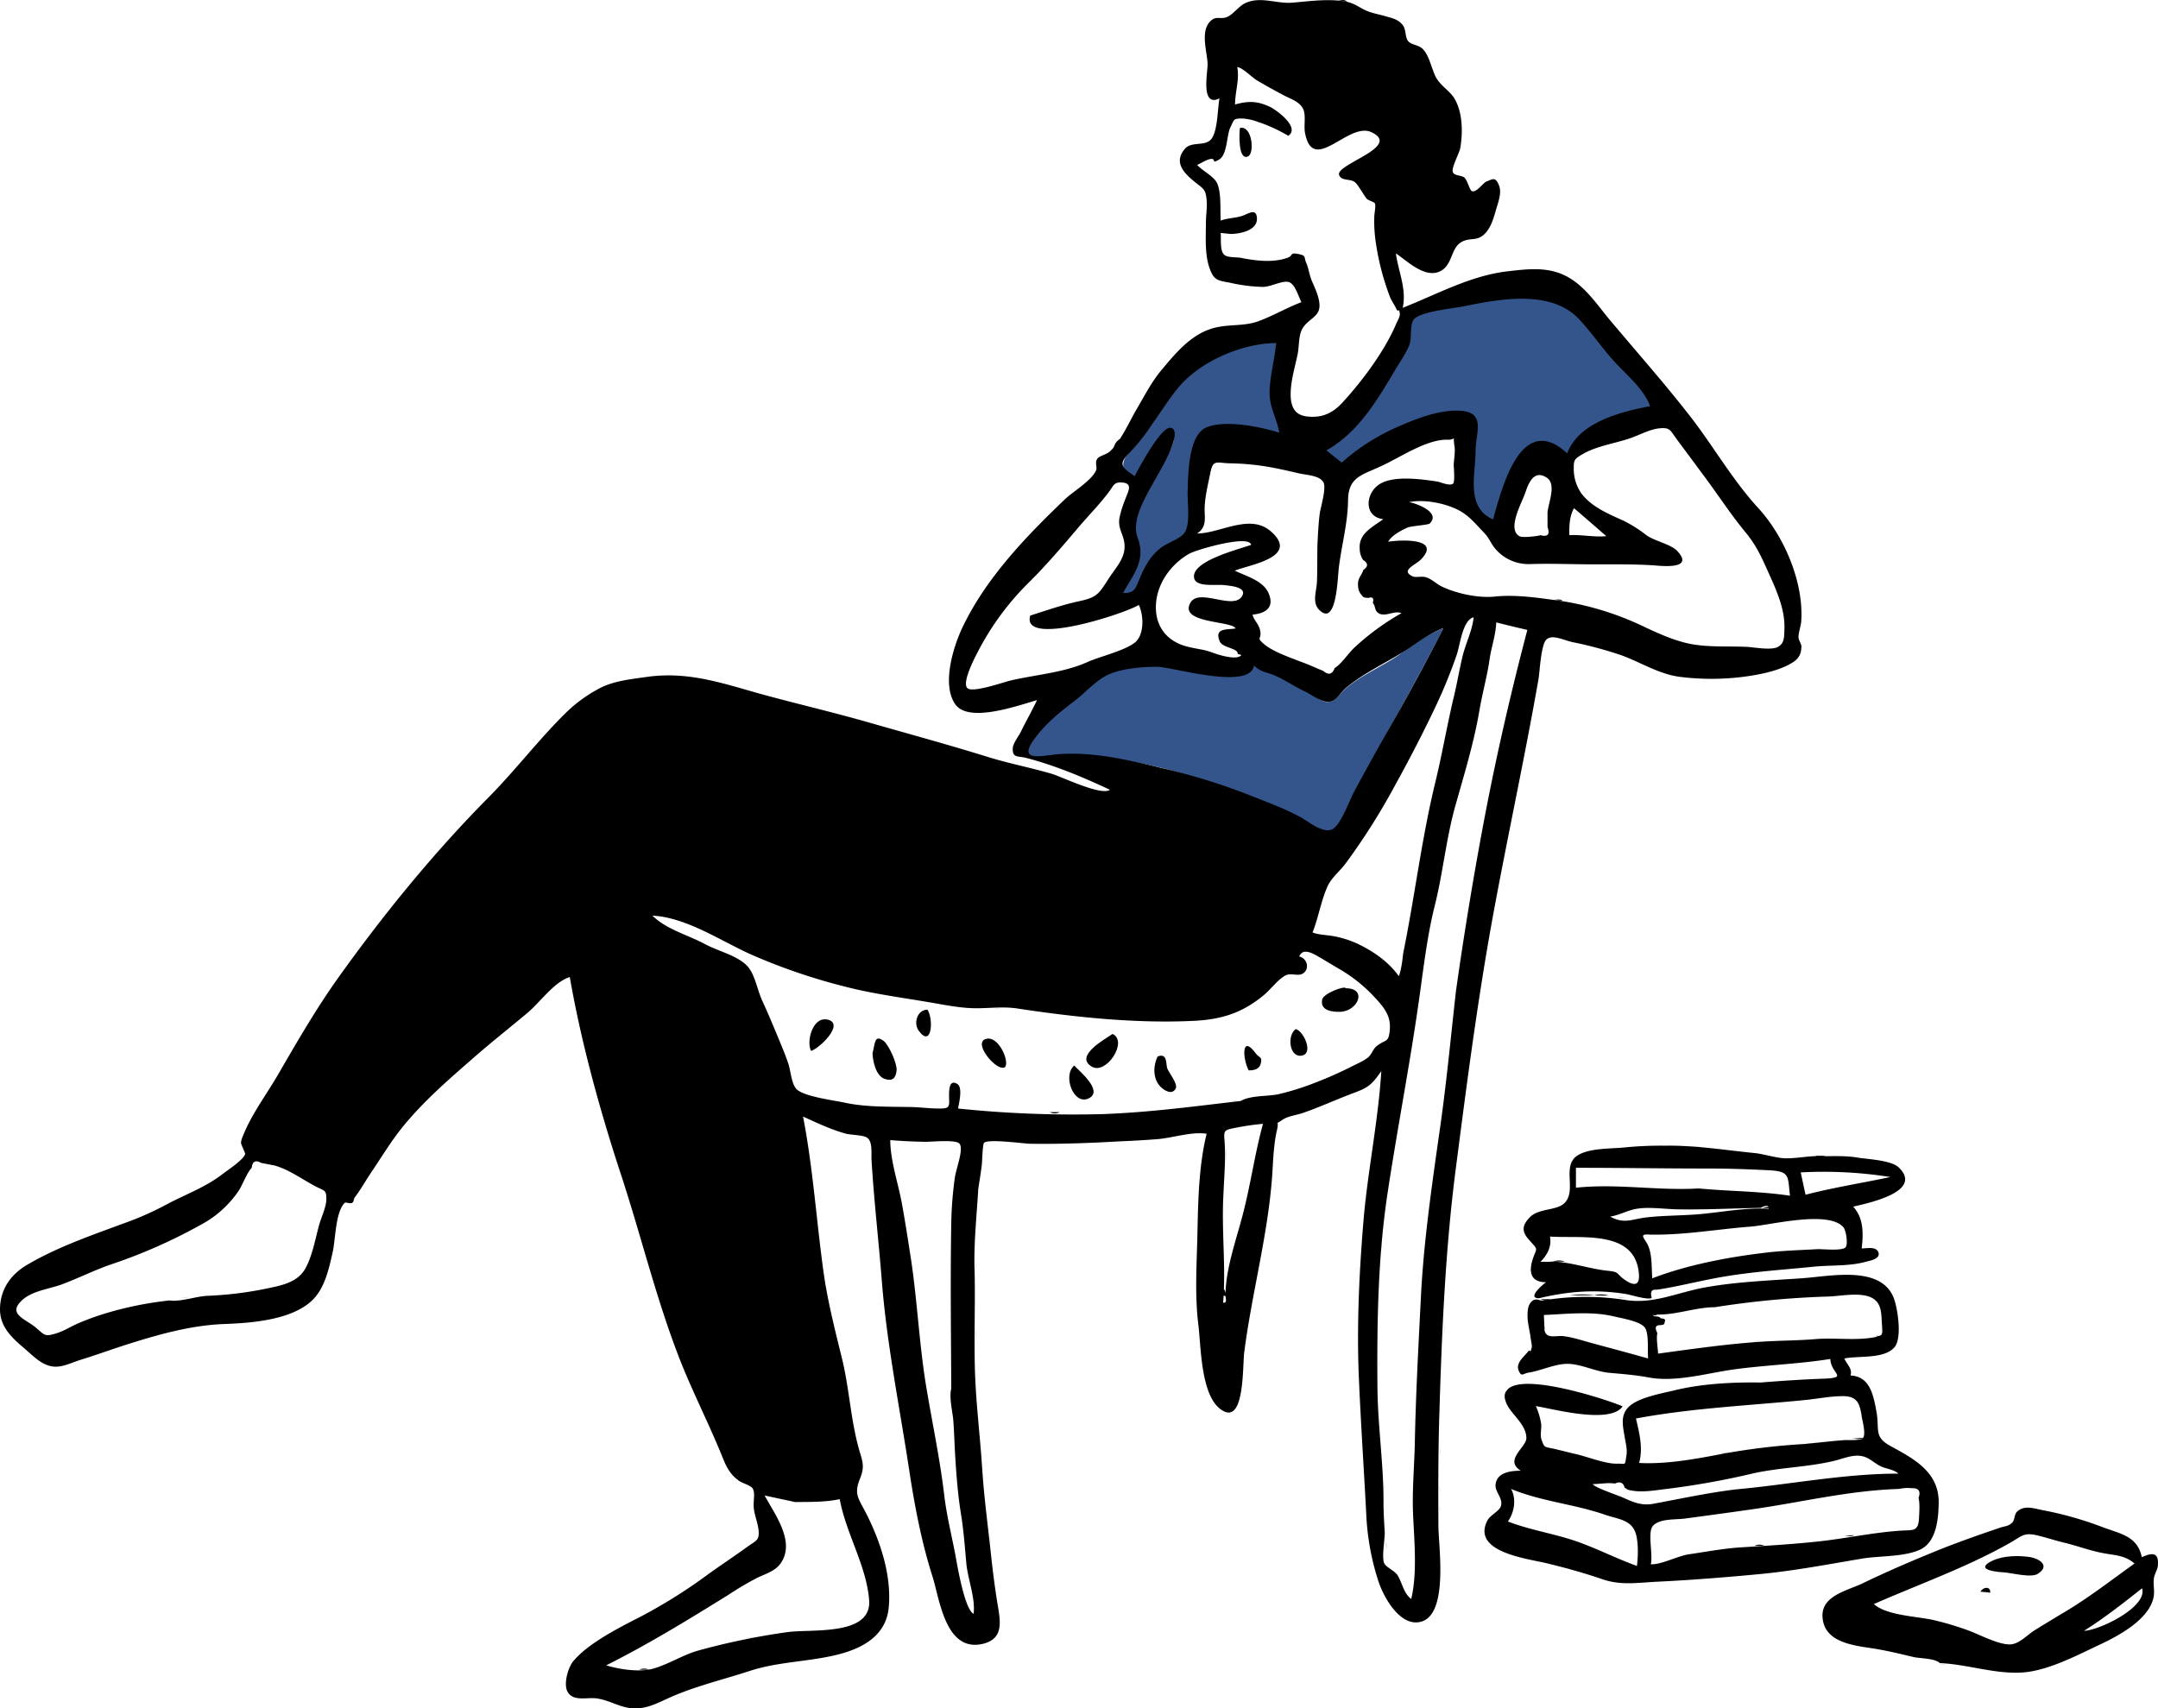 <svg id="Layer_1" data-name="Layer 1" xmlns="http://www.w3.org/2000/svg" viewBox="0 0 888.16 703.24"><title>1</title><g id="Illustrations_sitting-reading" data-name="Illustrations/sitting-reading"><path id="Accent" d="M594.11,258.552c-7.6,14.9-15.7,29.5-23.8,44.1-4.3,7.8-18.2,39.8-21.8,41.1-3.9,1.3-27.6-12.6-34.4-15.3-12.1-4.9-23.6-9.4-36.2-12.4-14.1-3.3-28.4-5.8-43-4.6-6.4.5-17,2.1-10.7-6.9,4.7-6.6,9.2-12.6,15.5-17.4,4.6-3.5,11.3-9.8,16.7-12.1,5.6-2.4,14-1.9,20.1-1.7,6.6.2,37.8,9.9,39.6-.3,3.2,2.9,5,1.8,8.7,3.2,4.1,1.6,6.7,4.7,10.8,6.6,2.7,1.2,7.5,6,10.5,6.1,3.9,0,5-3.2,7.8-5.6,6.3-5.4,14.7-8.9,21.6-13.6C581.41,265.552,587.11,261.252,594.11,258.552Zm-68.7-118c-.5,6.8,1.3,13.1,1.3,20.2,0,3.1-.2,6.1.8,9.1.8,2.6.3,7.4.7,10.2-7.8-2.4-22.3-5.9-30.3-2.7-7.6,3.1-8.6,17.2-8.8,24.1-.2,4.7,1.9,11.9.3,16.4a9.7,9.7,0,0,0-.7,3h0c-.2-.1-.8-.1-2.9,1.5-2.1,1.5-4.7,2.4-6.8,4.1-3.8,3.1-4.5,6.6-6.4,11.1a13.522,13.522,0,0,1-12.2,8.1c4.4-8,10.5-15.4,7-24.8-2.6-7.1,2-15.4,5.6-22.1,1.2-2.2,14.6-19.3,8.7-20.5-3.9-.8-12.7,17.3-14.4,20.5-4.7-3.2-6.8-7.1-3.2-11.9,2.8-3.7,6.2-6.9,8.9-10.7,4.4-6.2,8.7-13.6,14-19.1C496.01,147.252,512.11,140.652,525.41,140.552Zm-36.8,80.2Zm160.4-90.8c5.9,5.6,13.3,10.3,19,16.2,5,5.2,11.7,13.9,14,20.8-12.1,2.3-32.3,9.5-37.1,22.2-18.9-17.3-26.2,14.3-29.9,27.6-11-4.8-8.8-20.7-8.7-30,.1-7.4,4.6-16.1-6.1-16.7-8-.4-15.8,2.8-23,5.9a96.348,96.348,0,0,0-25.7,16l-7.6-5.9c12.4-7,18.9-20.3,26.2-32.5,2.3-3.9,5.4-8.2,7.1-12.4,1.2-2.9,2-8.8,3.3-11.4,2-4.1,21.7-5.2,26.9-6.2C621.31,120.852,637.81,119.252,649.01,129.952Z" fill="#34558b" fill-rule="evenodd"/><g id="Ink"><path id="ink-layer" d="M645.905,220.3c5.1-.3,10.2.9,15.2.4-4.4-3.8-8.8-7.7-13.3-11.5-1.9,3.4-2,7.3-1.9,11.1Zm-120.7-79.1c-13.2.1-29.2,6.7-38.4,16.3-4.8,5.1-8.9,12-13,17.7a77.169,77.169,0,0,1-8.8,11c-4.9,4.9-3.5,6.1,2,9.8,1.7-3.3,10.9-20.6,14.8-19.9,5.9,1.2-5.5,19.6-6.7,21.8-3.7,6.8-9.6,16.2-6.9,23.4,3.5,9.4-1.6,14.8-6,22.8,4.6.1,5.1-1.7,6.7-5.6,2.1-5.1,4.3-9.3,8.6-12.8,3.4-2.7,8.9-3.9,10.4-7.1,2-4.1.7-12.1.9-16.6.2-6.9.3-23.1,7.8-26.1,7.9-3.2,22.2-.2,29.9,2.2-1-6-4-10-4-16.7.2-7,2.1-13.3,2.7-20.2Zm-101.2,112.2c6.9-2.2,13.4-4.5,20.5-6,7.4-1.6,7.9-3.3,12.1-9.7,3.2-4.8,7-8.6,6.1-14.5-.6-3.8-2.6-5.6-2-9.9a46.275,46.275,0,0,1,2.5-8c1.1-3.1,3.4-6.6-1.9-6.7-2.9-.1-3,1.4-5,4-3.6,4.8-7.8,9.1-11.7,13.6-6.7,7.9-13.8,16.3-21.3,23.7a112.239,112.239,0,0,0-20.7,28.1c-1,1.9-7,13.1-4.4,15.3,2.3,2,15.4-2.7,17.8-3.2,10.3-2.4,21.9-3.2,31.6-7.6,4.9-2.2,15.8-4.8,19.7-8.2,3.6-3.2,3.5-10.8,1.4-15.3-5.9,3.7-48.5,17.5-44.7,4.4Zm128.2-63a87.509,87.509,0,0,1,23.5-14.9c7.6-3.3,17-7,25.5-6.4,10.5.7,6.1,9.2,6.1,16.4,0,9.6-4.2,23.4,7.2,28.3,3.7-13.3,11.6-44.6,30.5-27.2,4.8-12.8,22-17.1,34.1-19.4-2.2-6.4-8.9-12.3-13.5-17.1-5.8-6-10.3-13.1-16.1-19.1-11.4-11.7-32.1-8-46.6-5-4.8,1-18.8,2.2-21.2,5.7-1.5,2.2-.6,7.7-1.7,10.4-1.5,3.7-4.1,7.2-6.1,10.7-7.5,12.6-15.1,25.3-28,32.6Zm41.9,68.1c-6.8,2.6-11.8,7-17.8,10.6-7.3,4.4-15.9,8.6-22.4,14.1-2.4,2-3.7,5.5-7.1,5.7-2.9.2-7.3-3.1-9.8-4.3-4.3-2-8.4-4.9-12.7-6.7-3.5-1.4-5.1-1.1-8.2-3.9-1.7,10.2-32.9.7-39.5.5-6.1-.1-14.4.6-20,3-5.4,2.3-9.6,7.4-14.2,10.9-6.3,4.8-12.3,9.6-17,16.2-6.4,9.1,3.2,6.5,9.6,5.9,14.6-1.2,28.8,2.2,42.9,5.6a256.57,256.57,0,0,1,37.1,11.5c6.8,2.7,13.9,5.3,20.3,8.8,3.4,1.9,8.8,6.5,12.7,5.1,3.5-1.2,7.1-11.4,9.2-15.4,4.2-7.9,8.5-15.6,12.9-23.4,8.4-14.6,16.4-29.2,24-44.2Zm-83.5,194.7c4.2-2.4,11-1.8,15.6-2.8a107.175,107.175,0,0,0,15.5-4.9,156.858,156.858,0,0,0,14.4-6.4c2.1-1.1,4.9-2.2,6.9-3.8,1.6-1.3,2.1-3.6,3.6-4.7,3.8-3,4.9-1.1,5.4-6.8.5-6.2-2.9-9.7-7.3-14.4a62.281,62.281,0,0,0-13.8-10.7c-2.2-1.3-4.5-2.7-6.7-4-3.3-1.9-7.8-5-9.5-1,3.6.9,4.4,5.6,1.2,7.2-1.8.9-4.5-.4-6.6.5-3.1,1.5-6.2,5.7-8.9,8-8.8,7.4-17.3,10.2-28.8,10.8-24.1,1.2-49.4-1.5-73.1-5.1-6.1-.9-12.2.1-18.3-.1-6-.2-12.2-1.5-18.1-2.5-11.3-1.9-23.3-3.5-34.4-6.4a241.89,241.89,0,0,1-39.7-13.7c-12.1-5.6-25.9-14.8-39.5-15.5,5.8,5.7,14.5,7.9,21.6,11.7,5.7,3.1,14.7,5,18.3,10.1,2.4,3.3,3.5,9.3,5.3,13.2,2,4.3,3.8,8.6,5.6,12.9,1.8,4.4,3.7,8.7,5.2,13.2.9,2.8,1.3,8.6,3.5,10.5,3.5,3,15.1,4.4,19.7,5.4,8.7,1.9,18.7,1.6,27.6,1.8,3.7.1,7.4.6,10.9.6,4.9.1,4.5-.8,4.4-5,0-2.6,0-7.2,3.4-5.1,2.3,1.4.7,7.8.3,10.1a457.585,457.585,0,0,0,59.6,2.3c19.2-.7,37.7-3.2,56.7-5.4Zm88.6-45.1c3.5-24.9,7.7-50.2,12.4-74.7,4.8-24.8,10.5-49.4,17-74.1-4.3-1-8.5-2-12.8-3.1-.2,5.2-1.9,9.7-2.7,14.9-1,7.2-3,14.1-4.2,21.2-2.3,13.6-6.4,26.8-10.1,40-3.7,13.5-5,27.4-8.4,40.9-2.8,11.2-4.3,23.4-5.9,34.9-3.8,27.8-9.3,55.7-13.5,83.5-3.9,26.1-4.3,52.7-4.1,79.1.1,16.1,2.6,32.1,2.5,48.2,0,4,.3,8,.5,11.9.1,2.8-1.4,10.6-.1,12.9.8,1.5,4.3,2.9,5.5,4.9,1.9,3.3,2.4,7.2,5.5,9.6,2.5-10.2,1.3-23.7.8-34.1-.5-10,.5-20.4.7-30.6.4-20,1.5-39.7,2.5-59.7,1.1-22,4.3-44.4,7.4-66.2,2.9-19.6,4.8-39.7,7-59.5Zm-92.7-311.8c-1.4-.1-2.7-.3-4.1-.4.2,2.9-.4,7.6,1.6,9.1,1.5,1.1,4.7.8,6.5,1.1,6.1,1.2,13.3,2.2,19.4,0,2.4-.8.8-2.2,4.1-1.6,3.9.7,2.5,1.3,3.6,3.7.9,1.9,1.3,5.1,2.3,7.4,1.3,3,4,8.5,2.9,12-1.1,3.4-5.3,4.4-7.1,8.3-1.3,2.9-1,7-1.7,10.2-.9,4.2-2.1,8.4-2.6,12.7-.6,5.4-.4,11.8,6.3,12.6,6.2.8,10.7-1.2,14.9-5.8,8-8.7,17.1-20.9,21.8-31.8.5-1.3,1.9-3.4,1.7-4.8-.4-2.7-.5,0-1.4-1.8-.8-1.8-2.1-3.4-2.8-5.4a104.914,104.914,0,0,1-5.7-22.2,58.782,58.782,0,0,1-.6-10.3c0-1.2.7-4.7.3-5.5s-2.7-1.2-3.4-2c-1.3-1.5-3.5-5.8-5-6.9-1.8-1.4-5.7-.3-6.4-3-1.1-4.4,26-11.6,13.3-17.5-9.5-4.4-24,17.8-27.3.3-.6-3,.5-7.1-.8-9.9-1.5-3.1-5.5-4.2-8.2-5.7-3.6-1.9-7.2-3.9-10.6-5.9-2.4-1.4-5.8-5.2-8.3-5.6,1,5.1-.9,10.2-.9,15.4,5.5-1.5,9.2-1.5,14.6,1.1,2.6,1.3,12.3,8.4,7.3,11.8a63.5,63.5,0,0,0-12.7-5.8,22.249,22.249,0,0,0-5.8-1.3c-4.3-.1-3.7.4-5.3,3.6-1.6,3.1-1.2,11.3-4.7,13.3-3.5,2.1-.8-.8-3.8-.2-1.7.4-3.6,1.7-5.2,2.4,2.2,2.4,6.5,4.5,8,7.1,2.1,3.8,1.4,11.7,1.7,15.8,2.7-1,5.6-1,8.4-1.8,2.6-.7,6.2-3.7,6.5.7.4,5.3-7.3,6.6-10.8,6.6Zm35.7,128.1c.2-4.2.4-8.4.9-12.6.3-2.8,3-11,1.5-13.4-1.6-2.7-7.1-2.9-9.8-3.5-5.1-1.2-9.9-2.3-15.1-3.1a108.591,108.591,0,0,0-14-1.1c-5.2-.2-6.5-1.6-7.6,4.1-.9,4.5-2.1,9.2-2.3,13.8-.2,4.3,1.2,8.1-3.1,11,9.4,0,21.7-8.4,30.3-.9,12.3,10.7-9.1,13.8-14.8,16.2,4.7,2.3,11.7,4.1,13.9,9.3,2.5,5.8-1.1,8.3-6.6,8.8.5,2.3,2.5,3.7,3.1,6.4.9,4-1.9,2.7,1.6,5.7,4.7,4,14.4,6.7,20.2,9.3,1.4.6,2.7,1.2,4.1,1.7,2.2,1.9,3.8,1.6,4.8-1.1,3-1.9,5.6-6.1,8.2-8.5a102.694,102.694,0,0,1,19.3-14.1c-2.9-1.2-6.3,1.5-9.1.2-2.2-1.1-1.4-3-2.7-4.4.5-1.9,0-2.6-1.7-2.1a4.494,4.494,0,0,1-2.3-.4c-1.4-1.7-2-2.3-2.1-5-.1-2.8,1.5-3.8,2.2-6.1,2.1-1.4,2-2.8-.1-4.1a8.632,8.632,0,0,1-1.4-4.7c-.4-6.3,5.3-8.8,9.7-12.1-7.8-.9-7.5-10-2.1-14,5.6-4.2,17.5-2.5,24.2-1.5,1.4.2,5.2,2,6.6.9.9-.7.3-6.7.3-7.8.1-2.4.7-5.3.3-7.7-.8-5,.9-2.5-2.7-2.6-8.6-.3-19.5,7.2-27.1,10.7-8.5,4-13.9,4.6-14,14.4-.1,9.3-2.7,18.5-3.8,27.7-.5,4-.9,24.7-8.2,17.1-2.8-3-1-7.5-.8-11.2.2-5.1.1-10.3.2-15.3Zm-472.4,310.9c4.2.7,11-1.7,15.5-1.9a148.43,148.43,0,0,0,24-2.9c6.1-1.3,13.1-2.4,16.4-8.4,2.9-5.3,4-11.9,5.6-17.7.8-3.1,3-7.5,3-10.7,0-4.1-.6-3.3-4.9-5.6-5.4-2.9-10.7-6.8-16.6-8.4-1.8-.3-3.6-.7-5.3-1-2.3-1.3-3.6-.7-3.9,2-2.2,2.4-3.6,6.7-5.4,9.5a43.683,43.683,0,0,1-16,14.2,217.724,217.724,0,0,1-36,15.9c-7.1,2.4-13.6,5.7-20.5,8.3-5.5,2.1-13.2,2.7-17.4,7.4-4.8,5.2,2.6,7.1,6.7,10.7,3.4,2.9,3.4,3.6,8,2.2,3.4-1,6.5-3.1,9.7-4.4,11.3-4.8,24.9-7.9,37.1-9.2Zm257.5,83-12.6-2.7c4.1,7.7,12.8,19,6.6,27.9-2.3,3.3-6.2,4.3-9.7,6a130.476,130.476,0,0,0-12,7.1c-16.3,10.1-32.9,20.3-50.1,28.9,5.4,1.7,13.7,2.9,19.2,1.4,6.5-1.8,12.4-5.8,19.1-7.6a288.219,288.219,0,0,1,36.5-7.5c9.9-1.3,34.6,1.7,33.4-13.2-1.1-14.1-9.6-27.6-12.1-41.5-6.2,1.3-12,1.1-18.3,1.2Zm250.2-225.9c4.8-23.5,7.6-47.4,13.3-70.7,2.8-11.6,4.8-23.4,7.6-35.1,1.3-5.4,2.2-10.9,3.5-16.3,1.3-5.5,4-10.5,4.6-16.2-4.6,1.1-5.6,11.6-7,15.5a202.788,202.788,0,0,1-8.6,21.1c-5.2,11-10.7,21.6-16.6,32.3a270.272,270.272,0,0,1-20.4,32.3c-2.5,3.4-6,6-7.6,9.7-2.6,5.8-3.7,12.8-6.1,18.8,1.7.9,6.2,1.1,8.3,1.5a41.214,41.214,0,0,1,10.5,3.3c6.7,3.3,12.3,7.2,16.7,13.2,1.1-2.8,1.4-6.1,1.8-9.4Zm-186,179.2c-.1-22.6-.4-45.4,0-67.9a152.072,152.072,0,0,1,1.5-19.1c.6-3.9,3.9-12.2,1.7-14-1.9-1.6-11.8-.5-14.2-.6-4.7-.1-9.4-.3-14.1-.7,0,8.4,3.3,17.9,4.8,26.2,1.4,7.7,2.6,15.5,3.8,23.3,2.5,16.8,3.3,33.9,6,50.8,2.5,15.3,5.8,30.5,7.6,45.8,1,8.4,3,16.3,4.6,24.7.8,4.4,3.8,22.4,7.5,24.2.8-6.5-2.4-14.3-3-20.8-.6-6.7-1.1-13.5-2.2-20.3-1.3-8-1.9-16.1-2.4-24.2-.3-4.9-.4-9.9-.8-14.8-.4-3.6-1.7-9.1-.8-12.6Zm117.9-302.4c.2-2.5-6.2-2.4-7.4-5.2-2.4-5.7,3.1-4.7,6.5-5.3-1.2-3.2-23.7-2-18.5-10.7,3.6-6,17.5,3.2,21.1-2.5,2.4-3.7-4.2-4.3-6.8-4.6-3.9-.6-13.2,1.3-12.9-3.9.4-6.4,18.4-10.9,23.5-12.7-.6-4.4-22.3,1.9-25.4,3.6-7.1,4-12.6,11.3-13.6,19.3-1.2,9.4,3.5,16.7,12.9,19,3.9,1,6.8,1.1,10.4,2.5,2.4.9,10.1,3.3,11.7.9-.5-.1-1-.3-1.5-.4Zm127.5-58.3c.4-4,3.7-11.5-.2-14.2-5.4-3.7-7.7,2.4-8.9,6-1.5,4.4-7.8,15.3-2.3,18.1,1.3.6,7.4-.1,8.5-.5,3,.8,4-.3,2.9-3.4Zm-132.5,323c-.3-10.9,4.6-24.1,7.3-34.8,3.1-12.1,4.8-24.5,8.1-36.5a105.964,105.964,0,0,0-11.1,1.6c-5,1-5.1.9-4.7,5.8.5,7.4-.2,14.6-.5,21.9-.8,14.7,1.1,29.7-.1,44.3,1.1.2,1.4-.5,1-2.3Zm138.3-286.5a121.937,121.937,0,0,1,34.4,10.8c6,2.8,12.6,5.8,19.4,7,7.5,1.3,15.4.7,23,1.1,2.7.2,9.8,1.5,12.4-.1s2.4-4.2,2.5-7.4c.3-8.1-3.4-16.1-6.7-23.4-2.8-6.3-5-11.1-9.4-16.4-5.7-6.9-10.6-14.4-15.9-21.6-4-5.4-8-10.8-12.1-16.3-2.9-3.9-2.8-5.2-7.2-4.8-4.3.4-8.7,3-12.8,4.3-6.1,2-13.4,3.1-18.9,6.3-3.6,2.1-3.7,2.5-3.7,6.1a17.626,17.626,0,0,0,3.2,10.2c4.2,5.5,11.2,8.4,17.2,11.1a54.494,54.494,0,0,1,9.5,6c3.3,2.4,10,3.7,12.6,6.4,7.4,7.8-6.1,6.3-9.8,6-8.1-.5-16.2-.4-24.4-.4-8.9,0-17.8-.4-26.6-.1a17.936,17.936,0,0,1-14.4-6.8c-1.6-2.1-2.2-4.1-4.4-6.3-2.8-2.9-5.2-5.9-8.6-8.1-5.5-3.6-15.5-5.7-22.1-4.3,2.4.3,13.4,4.1,8.5,8.8-.6.6-7.7,1-9.2,1.7-2.8,1.3-6.3,3.1-7.9,5.8,4.8-.8,22.4-1.7,13.4,7.4-2.2,2.2-8.6,4.5-3.2,6.9,1.2.5,3.7-.2,5.3.3,2.4.7,4.3,2.7,6.5,3.8,6.3,3,15,4.8,21.6,4.2,9.3-1,18.8.6,27.8,1.8Zm-241.6,275.4c.3,13.1-.2,26.3.1,39.5.3,14.1,2.1,27.9,3,41.8.8,12.5,2.5,24.8,3.8,37.2.8,7.2,1.7,14,2.9,21.1,1.1,6.7,1.3,12.5-6.6,14.3-15.2,3.4-17.6-18.5-20.5-27.7-4.4-13.8-7.2-28.2-9.4-42.5-4-26.6-9.4-52.8-11.5-79.5-1.3-16.5-3.2-32.8-4.2-49.3-.2-3.2.6-8.2-2.2-9.6-1.7-.9-6.4-.9-8.6-1.5-6-1.7-11.5-4.3-17.4-7,4.2,21.7,5.5,43.3,8.6,65.2,1.7,11.6,4.8,23.7,7.6,35.1,2.8,11.9,3.5,24.6,6.7,36.2,1.4,5.1,2.7,7.2.6,12.4-2.6,6.4-.9,8,2.4,14.3,5.9,11.6,10.5,25.4,9.4,38.5-.8,10.7-8.9,16.3-18.9,19.2-12.5,3.6-25.7,3.2-38.3,7.3-11,3.6-22.2,6.2-32.8,10.9-4.3,1.9-8.4,4.2-13.2,4.5-6.6.5-11-3.3-17.2-4.1-3.9-.5-9.5,1.4-11.8-2.7-1.8-3.2.2-10.2,2.5-12.8,6.2-7.3,18.7-13.6,27.1-17.9a214.6,214.6,0,0,0,28-17.5c5.4-3.9,11-7.6,16.4-11.5,3.6-2.6,5-2.6,4.6-6.7-.3-3.3-1.8-6.4-2-9.7-.2-2.6.7-6-.5-7.7-.9-1.2-4.2-2.1-5.5-3-4.8-3.4-5.9-7.6-8.1-12.8-4.9-11.7-10.6-23.1-15.4-34.9-10.2-25.4-16.5-52.1-25-78-8.7-26.5-16.4-54.2-21.2-81.7-6.4,1.9-12.4,10.6-17.5,14.8-6.9,5.8-13.9,11.3-20.7,17.2-11.1,9.7-22.2,19.1-31.4,30.7-4.4,5.6-8,11.6-12,17.5-2.3,3.4-4.4,7.2-6.9,10.5-.4.5-.4,1.6-.8,2-.9,1-2.8-.3-3.4.3-3.8,3.9-3.7,15.1-4.9,20.3-1.6,7.1-3.4,15.4-9,20.3-8.6,7.6-24.5,8.8-35.4,9.2-14,.5-27.6,4.4-40.8,8.6-6.2,2-12.2,4.2-18.4,6.1-3.6,1.1-7.7,3.3-11.5,2.8-4.6-.5-8.2-4.4-11.6-7.3-5.4-4.6-10.4-9.1-10.2-16.7.2-8,4.5-14,11.4-18,13.2-7.7,28-12.6,42.2-17.9a124.084,124.084,0,0,0,15.3-7c7.4-3.9,15.8-7,22.4-12.1,1.9-1.5,9-6.1,9.6-8.5.1-.3-1.7-3.9-1.7-4.5,0-1.5.9-3.1,1.4-4.4,3.4-8,9.1-15.7,13.5-23.2,8-13.8,16-27.7,25.3-40.7,18.5-25.9,39.2-51.3,61.6-73.9,10.9-11,20.4-23.5,31.4-34.4a59.517,59.517,0,0,1,14.4-10.6c6-3.1,12.8-3.7,19.7-4.7,16.7-2.3,30.7,2.6,46.4,7,14.9,4.1,29.7,7.5,44.7,11.8,16.4,4.7,32.6,9.1,49,14.2,8.7,2.7,17.7,4.4,26.5,7,4.2,1.3,20.2,9.1,23.7,6.5-11.1-5.2-22.5-10-34.4-13.1-3.5-.9-5.7.1-5.6-3.9.1-2.2,2.5-5.1,3.4-7,2.1-4.3,4.5-8.5,6.6-12.9-7.5,2.1-27.8,9.5-33.5,1.9-5.9-8-1-23.7,2.7-31.6,9.7-20.5,26.2-37.6,42.3-53,3.5-3.3,11-7.7,12.8-11.9.6-1.3-.7-3.2.6-4.9.8-1,3.8-1.7,5-2.8,4.4-3.9,8-12.2,11-17.3,3.2-5.4,6.1-11.2,10.1-16,6.6-7.9,13.4-16.3,24.1-18.1,5.2-.9,10.8-.4,15.8-2.2,6.1-2.2,11.8-5.6,17.9-7.9-1.5-3.1-2.8-8.1-5.7-8.4-2.8-.3-7,2.1-10.2,2.1a67.339,67.339,0,0,1-13.4-1.7c-5.1-1-6.7-.8-8.6-6.3-1.9-5.8-1.4-12.4-1.4-18.4,0-2.9.6-6.5.3-9.4-.4-4.3-1.2-4.5-4.6-7.2-4.2-3.4-9.4-8-4.3-13.9,2.8-3.2,8.6-.7,11-4.2,2.5-3.5,2.4-12.4,3.2-16.5-7.8,3.8-4.9-10.5-4.9-13.9,0-5-3.4-14,1.5-18.2,2.2-1.9,3.9-.3,6.5-1.4,2.9-1.3,4.8-4.6,7.9-5.9,6.2-2.6,12.5.5,18.9,0,7.3-.6,14.5-1.7,21.8-.5,3.5.6,4.9,1.9,7.9,3.4,2.8,1.4,5.7,1.8,8.8,2.7,2.7.8,5.1,1.2,7,3.6,1.5,1.9.9,5.1,2.3,6.7,1.5,1.6,4.3,1.4,6.1,3.3,1.7,1.8,2.7,4.8,3.5,7.1,1.2,3.1,1.3,4.2,3.4,6.7,1.8,2.1,4.4,3.9,5.9,6.3,3.5,5.7,3.6,14.1,2.5,20.5-.4,2.2-3.6,7.9-3.1,9.8.5,1.8,3.5,1.3,4.8,2.4,1.2,1,2.2,5.3,3.1,5.6,2,.6,4.5-3.4,6-4,2.6-1,3.7-2.1,5.2,1.8,1.1,2.9-.4,6.8-1.2,9.5-1,3.5-2.1,7.7-4.8,10.3-3.1,3.1-5.6,1.4-9.1,3.1-5.2,2.5-3.7,10.3-10,12.6-6.1,2.1-12.8-4.6-17.4-7.7,1,7.5,4.5,14.7,2.8,22.4,14-5.5,27.8-13.2,43-15,7.8-.9,15.6-1.9,22.9,1.3,8.6,3.8,13.8,12.1,19.6,19,10.9,13,22.1,25.6,32.6,39.1,9.6,12.3,17.7,26.6,28.3,38.1,10.7,11.7,18.8,30.7,17.6,46.8-.1,1.5-1.2,4.8-1.1,6.4.1,1.2,1.2,2.7,1.2,3.7-.1,3.3-1.1,5.2-4.3,7-5.4,3.2-13.5,4.7-19.6,5.5a104.419,104.419,0,0,1-26.2,0c-8.4-1.1-15.8-5.8-23.5-8.7a162.02,162.02,0,0,0-20.7-5.6c-3.9-.9-8.3-3.3-10.7-1-2.2,2.2-2.7,13.2-3.2,16.2-5.6,31.9-12.3,62.7-18.2,94.5-6.7,36-11.3,71.9-16,108.2-4.2,33-5.6,66.3-6.6,99.3-.5,15.7-.5,31.3-.4,47,.1,8.8,4.5,38.2-8.6,39.3-7.7.7-13.8-10.3-15.9-16.3a104.023,104.023,0,0,1-5.2-28.2c-1-19.2-2.3-38.4-3.1-57.5-.8-20.8.2-41.9,1.9-62.6,1.7-20.8,6.1-41.4,7.4-62.3-4,5.7-5.3,6.8-11.9,9.2-6.9,2.6-13.6,5.7-20.6,8.1-2.4.8-6.1,1.3-8.1,2.7-3.6,2.5-1.2-.3-2.4,4.5-1.2,5.2-1.5,11.4-1.8,16.7-1.5,24.9-8.4,49.6-11.6,74.4-.8,6,.3,31.4-10,23.4-7.9-6.2-7.8-25.5-8.9-34.6-1.5-12.1-.7-24.5-.4-36.7.3-13.9.5-28.4,3.8-41.9-5.9-1-14.1,1.7-20.1,2.2-5.2.4-10.3.7-15.4.9-12.2.7-24.8,1.2-37.2,1-2.3,0-17-2.1-18.9-.4-.6.5-.8,8-.9,8.9-.4,3.4-1,6.8-1.5,10.3-.6,10.7-1.9,22.4-1.5,33.2Z" fill-rule="evenodd"/><path id="ink-layer-2" data-name="ink-layer" d="M620.605,626.295c9.3,3.6,19.2,5,28.6,8.3,8.4,3,16.2,7,24.5,10,.5-3.8.7-10.3-.7-14-2-5.1-7.3-5.3-12.5-7.1-12.7-4.4-26-5.4-38.6-10.6,2.3,4.2,1.3,9.7-1.3,13.4m161-13.4c-20.1.6-39.4,5.3-59.2,8.2-9.7,1.4-19.3,2.7-29,4-3.7.5-10.5-.1-13.2,3.1-2.2,2.7.2,11.8-.8,15.7,4.1.3,11.3-3.5,15.7-4.1,6.9-1,13.7-2.3,20.6-2.8,11-.7,21.8-1.3,32.8-2.5,11.2-1.2,22-3.6,33.3-4.4,5.5-.4,7.7.6,8-5.2.1-2.3.4-6-.2-8.3,1-2.7.1-4.1-2.7-4a15.936,15.936,0,0,0-5.3.3m-38.9-18.5c5.4-.5,10.9-1.2,16.4-1.6,1.1-.1,6.7.3,7.6-.8,1.3-1.5-.1-6.8-.4-8.4-.8-5.6-1.7-8.9-7.8-8.9-5.2,0-10.5,1.1-15.6,1.6-23.3,2.3-46.5,3.3-69.6,7.6,1.4,6,3,12.2,1.3,18.3,11.1.6,23.2-1.6,34-3.7a276.045,276.045,0,0,1,34.1-4.1m-37-56.3c-8.3,0-17.1,3.7-25.4,2.9-.1,1.5,2.5.3,3.2,1.7,1.6,0,2.1.5,1.6,1.5a1.073,1.073,0,0,1-1.1,1.2c-.4,0-.7.1-1.1.1-1.6.1-1.9,1.1-.8,3.2-.5,2.6.2,5.9.3,8.5,14.8-2,29.1-4.1,44-5,7-.4,14.1-.4,21.1-1,7.7-.6,16.2.7,23.7-.7,4-.8,3.6-.7,3.3-6-.2-3.2-.1-7-2.7-9.3-4.3-3.9-14.2-1.6-19.4-1.5a370.44,370.44,0,0,0-46.7,4.4m8.6,75c22.3-2,44.5-6.5,67-6.5-1.6-1.6-5-2-7-2.9-2.3-1-4.4-3.1-6.6-3.9-4.4-1.7-8.9.7-13.5,1.7-10.9,2.5-22.2,2.6-33.1,5.1a330.219,330.219,0,0,1-34.4,6.2c-5.5.6-11.4,1.9-16.8.4-.4-.3-.9-.6-1.3-.9-.5-2-1.8-2.6-4-1.6-2.7-.5-6.2.2-9,.2-.1,1.1,10.1,4.6,12,5.4,4.7,2.1,7.9,3.6,12.9,2.7,11.3-2.1,22.4-4.5,33.8-5.9m-78.6-65.3c.9,3.4,4.5,1.9,7.7,2.2,4.2.5,8.4,2,12.6,3.1,7.4,2,14.9,4,22.3,6.1-.3-3,.4-9.8-1.2-12.5-1.7-2.8-9.5-4-13.2-4.9-9.2-2.1-19.1-.9-28.5-.5.1,2.2.2,4.3.3,6.5m88.8,21.3c8.8-.7,17.6-1.3,26.3-1.6,10.1-.4,2.7-2,2.5-8.1-13.2,2.1-26.6,2.5-39.7,4.3-10.9,1.5-23.9,5.4-35.1,3.3-5.3-1-10.6-1.4-16.2-1.9-5.3-.5-10.2-3-15.5-3.6-5.8-.7-11.8,2.6-17.6,3.5-2.5.4-3,2-4.2-.9-1.2-3.1,2.2-5.6,3.6-7.4,1.6-2.1.9,1.3,1.8-2,.2-.9-.4-3.3-.5-4.3-.3-2.6-1.1-5.3-1.2-7.9-.1-2.3-.1-5.9,2.4-7.3,1.6-.8,2.7.4,4,.1a106.426,106.426,0,0,1,33.8-.2c11.6,1.9,21.7-3.2,33.1-5.2,13.5-2.4,27.1-2.8,40.6-3.8,11.6-.9,32.8-5.4,37.2,9.4,1.3,4.2,3.1,15.8-.3,19.3-4.4,4.7-14.7,3.2-20.4,4.4.9,2.4,3.4,4.1,2.5,7,8,.4,9.4,7.9,10.7,15,1.3,7.3-1.2,10.2,5.7,14,9.7,5.3,20,10.7,19.9,23.3-.1,6.3-.8,15.9-7.3,19.2-6.4,3.2-16.8,2.7-23.8,3.8-13.6,2.3-27.3,4.9-41,6.3-14.6,1.4-29.4,2.6-44,3.3-8,.4-14.8,1.6-22.5-1.1-7.6-2.6-14.9-4.6-22.7-6.5-7.7-1.9-31.3-4.5-24.4-17.7,1.1-2.1,4.9-3.8,5.5-5.8,1-3.2-2.3-5.7-2.2-8.6.3-5.3,6.2-6,10.4-6-7.1-4.4,2.4-9.7,2.3-13.5-.1-6.6-8.4-10.9-8.8-16.5-1.1-13.5,41.8.6,48.4,3.5-5.1,7.5-28.7,1-35.7-.1a28.531,28.531,0,0,1,2.2,7.4c.2,2.1-.6,4.5.2,6.6,1.2,3.3,1.1,2.7,5.2,3.6,3,.7,6,1.5,9.1,2.2,4.7,1.1,12,4,16.6,3.9,4-.1,3.2,1.1,4-3.4.4-2.4-.3-5-.7-7.3-.8-5-2.1-9.6,2.2-13.2,4.1-3.4,12.8-5,17.9-6.2,11.2-2.8,24.2-3.5,35.7-3.3" fill-rule="evenodd"/><path id="ink-layer-3" data-name="ink-layer" d="M778.005,484.5a175.4,175.4,0,0,0-36.9-1.9c.7,3.1,1.3,6.1,2,9.2,11.5-3,23.2-4.8,34.9-7.3Zm-99.2,23.7c-4.9-.4-1.5,1.8-.3,5,1.5,3.9,1.2,8.9,1.5,13,14.3-5.5,31-8.7,46.2-10.5,7.2-.9,14.5-1.1,21.8-1.5,2.1-.1,9.9.8,11.5-.7,1.2-1.1.3-7-.8-8.3-6.1-7.1-29.6-1-38.1-.3-14.1,1.1-27.8,3.6-41.8,3.3Zm20.3-19c12.7,1.2,24.9,1.1,37.6,3-1-8.1.2-10.1-9-10.5-8.1-.4-16.3-.7-24.4-.7-18.2,0-36.4-.3-54.7-.3v8.2c17-1.8,33.6,1.3,50.5.3Zm-60.9,30.1c8,0,15.6,3,23.6,3.8,4.8.5,3.3,1.1,6.6,3.5,5.2,3.7,6.7,1.7,6-3.3-2.2-17.2-24-13.4-36.5-14.3.8,4.1-1.1,7.6-3.9,10.4h4.2Zm86.4-22.1c-11.5.2-23,.8-34.4.6-5.1-.1-11.7-1.1-16.7-.2-3.7.6-6.7,2.5-10.8,3.2,5.9,3.2,8.9,1,15.1.3s12.5-.7,18.8-1.1c10.2-.6,21.2-3.1,31.3-2.4.1-1.5-1-1.6-3.3-.4Zm-91.2,37.2c-5.3,0,2-6,2.9-6.6-5.8,0-7.3-3.5-5.6-9.1,1.6-5.3,2.8-3.7-1.2-8.1-3-3.3-3.5-5.8.1-9.5,3.6-3.8,11-2.7,14.2-5.8,5.5-5.3-1.6-15.9,6-20,5.1-2.8,13.4-2.4,19-3a153.61,153.61,0,0,1,16.6-.7c12-.2,24.4,1.8,36.4,3,4.4.4,9.2,2.2,13.5,2.2,4.4,0,9-1,13.5-.9,5.2.1,10.3-.3,15.7.6,4.1.7,13.8,1,17,4.1,10.6,10.3-14.5,15-18.8,16.1,4.4,4.8,4.2,11.2,3.5,17.2,2.1,0,5.7-.9,6.8,1.4,1.3,2.9-3.6,3.7-4.8,4-6.8,2-14.7,1.4-21.6,2.1-13.9,1.4-27.7,2.2-41.5,4.9-6.7,1.3-13.4,2.9-20.1,4.1-1.2.2-2.3.4-3.5.5-1.8-.2-2.4,1-1.7,3.4-1.9.9-8.8-1.4-11-1.7-12.3-1.9-23.2-1.1-35.4,1.8Z" fill-rule="evenodd"/><path id="ink-layer-4" data-name="ink-layer" d="M881.605,653.795c-7.9,6.2-15.3,12.1-23.9,17.5,6.1-.1,26.3-9.8,23.9-17.5m-3.1-10.2c-4.3-3.7-8.6-3.3-14-4.5-4.9-1-9.7-2.8-14.6-4-3.9-.9-7.7-2.2-11.5-3.1-5.4-1.2-6,.1-11,3-17.7,10.1-37.6,17.1-56.2,25.3,5.5,4.8,17.8,5,24.7,6.6a122.719,122.719,0,0,1,14.6,4.4c4.5,1.7,11.6,5.5,16.4,5.6,4,.1,7.2-3.8,10.6-5.9,4.5-2.8,9-5.5,13.5-8.2,9.4-5.7,18.4-12.7,27.5-19.2m-80.1,41c-2-2-8.2-1.9-10.8-2.5-5.1-1.2-10-2.4-15.2-3.3-8.3-1.4-21.4-2.1-22.3-12.9-.8-9,10.1-11.1,16.4-14.1,9.5-4.6,19.2-8.8,29-12.8,9.2-3.8,18.4-7,27.8-10.2,1.8-.6,3.3-.5,4.8-2,1.2-1.1.8-3.4,2.1-4.6,2.9-2.7,6.8-1.3,10.3-.6a145.087,145.087,0,0,1,24,6.7c7.9,3.1,15.1,3.7,17,12.7,4.1-1.9,7.1-2.2,6.6,3.4-.1,1.6-1.3,3.4-1.6,5.1-.4,2.5.3,5.1-.1,7.6-1.5,9.1-13.8,15.9-21.4,19.5-9.4,4.4-21.5,10.9-32,11.8-11.3,1-23.5-3.4-34.6-3.8" fill-rule="evenodd"/><path id="ink-layer-5" data-name="ink-layer" d="M656.105,533.2c-3.3,0-6.7,0-10,.1a30.485,30.485,0,0,1,10-.1" fill-rule="evenodd"/><path id="ink-layer-6" data-name="ink-layer" d="M461.105,180.6c-1,1.7-2,3.3-3,5,.3-2.2,1.1-4,3-5" fill-rule="evenodd"/><path id="ink-layer-7" data-name="ink-layer" d="M656.105,581c2,0,4,0,6,.1-2,0-4,0-6-.1" fill-rule="evenodd"/><path id="ink-layer-8" data-name="ink-layer" d="M702.105,472.3c-2.3-.1-4.7-.3-7-.4,2.3.1,4.6.2,7,.4" fill-rule="evenodd"/><path id="ink-layer-9" data-name="ink-layer" d="M662.105,533.295c-2,0-4,0-6-.1a11.12,11.12,0,0,1,6,.1" fill-rule="evenodd"/><path id="ink-layer-10" data-name="ink-layer" d="M741.705,249.6c-.1-2-.1-4-.2-6,.1,2,.1,4,.2,6" fill-rule="evenodd"/><path id="ink-layer-11" data-name="ink-layer" d="M401.605,551.6c0-1.7-.1-3.3-.1-5,.1,1.6.1,3.3.1,5" fill-rule="evenodd"/><path id="ink-layer-12" data-name="ink-layer" d="M635.105,110.9c-1.7.1-3.3.2-5,.4,1.6-.2,3.3-.3,5-.4" fill-rule="evenodd"/><path id="ink-layer-13" data-name="ink-layer" d="M592.705,599.6c0-1.3-.1-2.7-.1-4,0,1.3,0,2.6.1,4" fill-rule="evenodd"/><path id="ink-layer-14" data-name="ink-layer" d="M594.605,548.6c0-1.3-.1-2.7-.1-4,.1,1.3.1,2.6.1,4" fill-rule="evenodd"/><path id="ink-layer-15" data-name="ink-layer" d="M560.505,571.6c0,1.3.1,2.7.1,4,0-1.4,0-2.7-.1-4" fill-rule="evenodd"/><path id="ink-layer-16" data-name="ink-layer" d="M754.105,521.1c1,0,2-.1,3-.1-1,0-2,.1-3,.1" fill-rule="evenodd"/><path id="ink-layer-17" data-name="ink-layer" d="M562.505,603.6c.1,1.3.1,2.7.2,4-.1-1.4-.1-2.7-.2-4" fill-rule="evenodd"/><path id="ink-layer-18" data-name="ink-layer" d="M669.705,596.6c-.1,1.3-.1,2.7-.2,4,0-1.4.1-2.7.2-4" fill-rule="evenodd"/><path id="ink-layer-19" data-name="ink-layer" d="M554.405.7c-1.4-.2-2.8-.4-4.2-.5,1.4.3,2.9-.9,4.2.5" fill-rule="evenodd"/><path id="ink-layer-20" data-name="ink-layer" d="M493.605,513.6c0,1.3-.1,2.7-.1,4,.1-1.4.1-2.7.1-4" fill-rule="evenodd"/><path id="ink-layer-21" data-name="ink-layer" d="M407.705,635.6c-.1-1.3-.1-2.7-.2-4,0,1.3.1,2.6.2,4" fill-rule="evenodd"/><path id="ink-layer-22" data-name="ink-layer" d="M731.105,523.1c1,0,2,0,3-.1-1,.1-2,.1-3,.1" fill-rule="evenodd"/><path id="ink-layer-23" data-name="ink-layer" d="M619.8,572.6c0,1.3-.1,2.7-.1,4a5.048,5.048,0,0,1,.1-4" fill-rule="evenodd"/><path id="ink-layer-24" data-name="ink-layer" d="M798.105,685c1,0,2,.1,3,.1-1,0-2,0-3-.1" fill-rule="evenodd"/><path id="ink-layer-25" data-name="ink-layer" d="M347.605,567.6c0-1-.1-2-.1-3,.1,1,.1,2,.1,3" fill-rule="evenodd"/><path id="ink-layer-26" data-name="ink-layer" d="M757.105,566.795c-.9.9-2,.4-3,.4,1-.1,2-.3,3-.4" fill-rule="evenodd"/><path id="ink-layer-27" data-name="ink-layer" d="M638.105,534.795a4.346,4.346,0,0,1-4,0h4" fill-rule="evenodd"/><path id="ink-layer-28" data-name="ink-layer" d="M669.105,534.295c-1.3-.1-2.7-.2-4-.4,1.3.1,2.6.2,4,.4" fill-rule="evenodd"/><path id="ink-layer-29" data-name="ink-layer" d="M363.605,529.6c0,1-.1,2-.1,3,.1-1,.1-2,.1-3" fill-rule="evenodd"/><path id="ink-layer-30" data-name="ink-layer" d="M593.505,583.6c.1-1,.1-2,.2-3-.1,1-.1,2-.2,3" fill-rule="evenodd"/><path id="ink-layer-31" data-name="ink-layer" d="M731.105,525.9c-1.3.1-2.7.2-4,.3,1.3-.1,2.6-.2,4-.3" fill-rule="evenodd"/><path id="ink-layer-32" data-name="ink-layer" d="M401.605,522.6c0-1-.1-2-.1-3,.1,1,.1,2,.1,3" fill-rule="evenodd"/><path id="ink-layer-33" data-name="ink-layer" d="M568.705,445.6c-.1,1-.2,2-.2,3,0-1,.1-2,.2-3" fill-rule="evenodd"/><path id="ink-layer-34" data-name="ink-layer" d="M751.105,475.8a4.346,4.346,0,0,1-4,0h4" fill-rule="evenodd"/><path id="ink-layer-35" data-name="ink-layer" d="M592.705,614.6c-.1-1-.1-2-.2-3,0,1,.1,2,.2,3" fill-rule="evenodd"/><path id="ink-layer-36" data-name="ink-layer" d="M592.605,622.6c0-1-.1-2-.1-3,.1,1,.1,2,.1,3" fill-rule="evenodd"/><path id="ink-layer-37" data-name="ink-layer" d="M688.105,650.1a13.4,13.4,0,0,0,2-.1,14.084,14.084,0,0,1-2,.1" fill-rule="evenodd"/><path id="ink-layer-38" data-name="ink-layer" d="M365.705,658.6c-.1-1-.1-2-.2-3,.1,1,.1,2,.2,3" fill-rule="evenodd"/><path id="ink-layer-39" data-name="ink-layer" d="M582.105,667h2a6.7,6.7,0,0,1-2,0" fill-rule="evenodd"/><path id="ink-layer-40" data-name="ink-layer" d="M727.105,475.2c-1.3-.1-2.7-.2-4-.3,1.3.1,2.6.2,4,.3" fill-rule="evenodd"/><path id="ink-layer-41" data-name="ink-layer" d="M734.105,476.3l-3-.4Z" fill-rule="evenodd"/><path id="ink-layer-42" data-name="ink-layer" d="M582.505,581.6c.1-3,.1-6,.2-9-.1,3-.1,6-.2,9" fill-rule="evenodd"/><path id="ink-layer-43" data-name="ink-layer" d="M504.505,471.6c0,2.3.1,4.7.1,7,0-2.4,0-4.7-.1-7" fill-rule="evenodd"/><path id="ink-layer-44" data-name="ink-layer" d="M332.105,618c-1.7,0-3.3,0-5,.1,1.7,0,3.3,0,5-.1" fill-rule="evenodd"/><path id="ink-layer-45" data-name="ink-layer" d="M469.105,419.1c-1.7,0-3.3-.1-5-.1,1.7.1,3.3.1,5,.1" fill-rule="evenodd"/><path id="ink-layer-46" data-name="ink-layer" d="M448.105,418c-1.3,0-2.7,0-4,.1,1.3,0,2.6,0,4-.1" fill-rule="evenodd"/><path id="ink-layer-47" data-name="ink-layer" d="M520.105,107.2c1.7-.1,3.3-.2,5-.3-1.7.1-3.4.2-5,.3" fill-rule="evenodd"/><path id="ink-layer-48" data-name="ink-layer" d="M542.505,224.6c.1-1.7.1-3.3.2-5-.1,1.6-.2,3.3-.2,5" fill-rule="evenodd"/><path id="ink-layer-49" data-name="ink-layer" d="M394.105,455.9c1.3.1,2.7.2,4,.3-1.4-.1-2.7-.2-4-.3" fill-rule="evenodd"/><path id="ink-layer-50" data-name="ink-layer" d="M391.505,506.6c0-1.3,0-2.7.1-4,0,1.3,0,2.6-.1,4" fill-rule="evenodd"/><path id="ink-layer-51" data-name="ink-layer" d="M506.105,453.3c1.3-.1,2.7-.3,4-.4-1.4.1-2.7.2-4,.4" fill-rule="evenodd"/><path id="ink-layer-52" data-name="ink-layer" d="M597.505,429.6c.1-1.3.2-2.7.2-4-.1,1.3-.2,2.6-.2,4" fill-rule="evenodd"/><path id="ink-layer-53" data-name="ink-layer" d="M615.105,245.2c1.3-.1,2.7-.2,4-.3-1.4.1-2.7.2-4,.3" fill-rule="evenodd"/><path id="ink-layer-54" data-name="ink-layer" d="M391.705,581.6c-.1-1-.1-2-.1-3,0,1,0,2,.1,3" fill-rule="evenodd"/><path id="ink-layer-55" data-name="ink-layer" d="M503.805,530.6c2.2,5.4,1,1.6,1,2.8-1.9.3-2.2-.7-1-2.8" fill-rule="evenodd"/><path id="ink-layer-56" data-name="ink-layer" d="M412.105,415.1c-1,0-2-.1-3-.1,1,.1,2,.1,3,.1" fill-rule="evenodd"/><path id="ink-layer-57" data-name="ink-layer" d="M616.505,313.6c.1-1.3.1-2.7.2-4-.1,1.3-.2,2.6-.2,4" fill-rule="evenodd"/><path id="ink-layer-58" data-name="ink-layer" d="M391.505,541.6c.1-1,.1-2,.2-3-.1,1-.2,2-.2,3" fill-rule="evenodd"/><path id="ink-layer-59" data-name="ink-layer" d="M599.405,410.6l.3-3-.3,3" fill-rule="evenodd"/><path id="ink-layer-60" data-name="ink-layer" d="M378.405,544.6l.3,3-.3-3" fill-rule="evenodd"/><path id="ink-layer-61" data-name="ink-layer" d="M376.405,536.6l.3,3-.3-3" fill-rule="evenodd"/><path id="ink-layer-62" data-name="ink-layer" d="M576.505,399.6c.1-1,.1-2,.2-3-.1,1-.2,2-.2,3" fill-rule="evenodd"/><path id="ink-layer-63" data-name="ink-layer" d="M66.105,535.2c1.3-.1,2.7-.2,4-.3-1.4.1-2.7.2-4,.3" fill-rule="evenodd"/><path id="ink-layer-64" data-name="ink-layer" d="M567.605,559.6c0,1-.1,2-.1,3,.1-1,.1-2,.1-3" fill-rule="evenodd"/><path id="ink-layer-65" data-name="ink-layer" d="M583.505,562.6c.1-1,.1-2,.2-3-.1,1-.2,2-.2,3" fill-rule="evenodd"/><path id="ink-layer-66" data-name="ink-layer" d="M577.405,395.6l.3-3-.3,3" fill-rule="evenodd"/><path id="ink-layer-67" data-name="ink-layer" d="M74.105,534.295c1.3-.1,2.7-.3,4-.4-1.4.1-2.7.2-4,.4" fill-rule="evenodd"/><path id="ink-layer-68" data-name="ink-layer" d="M585.705,530.6a2.936,2.936,0,0,1,.2-3c-.1,1-.2,2-.2,3" fill-rule="evenodd"/><path id="ink-layer-69" data-name="ink-layer" d="M568.605,511.6c0,1-.1,2-.1,3,.1-1,.1-2,.1-3" fill-rule="evenodd"/><path id="ink-layer-70" data-name="ink-layer" d="M569.505,610.6c.1,1,.1,2,.2,3-.1-1-.2-2-.2-3" fill-rule="evenodd"/><path id="ink-layer-71" data-name="ink-layer" d="M643.105,246.9c1,.1,2,.3,3,.4-1-.2-2-.3-3-.4" fill-rule="evenodd"/><path id="ink-layer-72" data-name="ink-layer" d="M639.105,246.9c1.3.1,2.8-.6,4,.4Z" fill-rule="evenodd"/><path id="ink-layer-73" data-name="ink-layer" d="M498.105,245.9l4,.3c-1.4-.1-2.7-.2-4-.3" fill-rule="evenodd"/><path id="ink-layer-74" data-name="ink-layer" d="M432.105,457.8h4a4.071,4.071,0,0,1-4,0" fill-rule="evenodd"/><path id="ink-layer-75" data-name="ink-layer" d="M395.705,625.6c-.1-1-.2-2-.2-3,0,1,.1,2,.2,3" fill-rule="evenodd"/><path id="ink-layer-76" data-name="ink-layer" d="M457.105,458.2c1.3-.1,2.7-.2,4-.3-1.4.1-2.7.2-4,.3" fill-rule="evenodd"/><path id="ink-layer-77" data-name="ink-layer" d="M570.505,634.6c0,1,0,2,.1,3,0-1,0-2-.1-3" fill-rule="evenodd"/><path id="ink-layer-78" data-name="ink-layer" d="M574.105,222.3c1.3-.1,2.7-.3,4-.4-1.4.1-2.7.2-4,.4" fill-rule="evenodd"/><path id="ink-layer-79" data-name="ink-layer" d="M591.405,477.6l.3-3-.3,3" fill-rule="evenodd"/><path id="ink-layer-80" data-name="ink-layer" d="M637.505,210.6c.1-1,.2-2,.2-3-.1,1-.2,2-.2,3" fill-rule="evenodd"/><path id="ink-layer-81" data-name="ink-layer" d="M542.505,124.6c0,1,0,2,.1,3,0-1,0-2-.1-3" fill-rule="evenodd"/><path id="ink-layer-82" data-name="ink-layer" d="M507.105,105.9c1.3.1,2.7.2,4,.3-1.4-.1-2.7-.2-4-.3" fill-rule="evenodd"/><path id="ink-layer-83" data-name="ink-layer" d="M307.105,674.3c1.3-.1,2.7-.3,4-.4-1.4.1-2.7.2-4,.4" fill-rule="evenodd"/><path id="ink-layer-84" data-name="ink-layer" d="M263.105,687.3a4.669,4.669,0,0,1,4,0h-4" fill-rule="evenodd"/><path id="ink-layer-85" data-name="ink-layer" d="M782.105,629.2c2.3-.1,4.7-.2,7-.4-2.4.2-4.7.3-7,.4" fill-rule="evenodd"/><path id="ink-layer-86" data-name="ink-layer" d="M782.105,612c-1.3,0-2.7.1-4,.1,1.3,0,2.6,0,4-.1" fill-rule="evenodd"/><path id="ink-layer-87" data-name="ink-layer" d="M762.105,592.2c1.7-.1,3.3-.3,5-.4-1.6,1-3.4.3-5,.4" fill-rule="evenodd"/><path id="ink-layer-88" data-name="ink-layer" d="M743.105,594.295c1.7-.1,3.3-.2,5-.4-1.7.1-3.4.2-5,.4" fill-rule="evenodd"/><path id="ink-layer-89" data-name="ink-layer" d="M715.105,612.2c1.3-.1,2.7-.2,4-.3-1.4.1-2.7.2-4,.3" fill-rule="evenodd"/><path id="ink-layer-90" data-name="ink-layer" d="M722.105,612.2c1.3-.1,2.7-.2,4-.3-1.4.1-2.7.2-4,.3" fill-rule="evenodd"/><path id="ink-layer-91" data-name="ink-layer" d="M727.105,611.2c1.3-.1,2.7-.2,4-.4-1.4.2-2.7.3-4,.4" fill-rule="evenodd"/><path id="ink-layer-92" data-name="ink-layer" d="M759.105,632.2c1.3-.1,2.7-.2,4-.3-1.3.8-2.7.3-4,.3" fill-rule="evenodd"/><path id="ink-layer-93" data-name="ink-layer" d="M721.105,552.295c1.3-.1,2.7-.3,4-.4-1.4.1-2.7.2-4,.4" fill-rule="evenodd"/><path id="ink-layer-94" data-name="ink-layer" d="M682.105,540.9c-.3.8-2.1.7-2-.1a14.084,14.084,0,0,1,2,.1" fill-rule="evenodd"/><path id="ink-layer-95" data-name="ink-layer" d="M635.505,544.6c0,1,.1,2,.1,3,0-1,0-2-.1-3" fill-rule="evenodd"/><path id="ink-layer-96" data-name="ink-layer" d="M772.105,549.9c1,0,2,0,3-.1a2.729,2.729,0,0,1-3,.1" fill-rule="evenodd"/><path id="ink-layer-97" data-name="ink-layer" d="M708.105,598.295c1.3-.1,2.7-.2,4-.4-1.4.1-2.7.2-4,.4" fill-rule="evenodd"/><path id="ink-layer-98" data-name="ink-layer" d="M692.105,600.2l4-.3Z" fill-rule="evenodd"/><path id="ink-layer-99" data-name="ink-layer" d="M770.105,630.295c1.3-.1,2.7-.3,4-.4-1.4.1-2.7.2-4,.4" fill-rule="evenodd"/><path id="ink-layer-100" data-name="ink-layer" d="M722.105,636.295a4.669,4.669,0,0,1,4,0h-4" fill-rule="evenodd"/><path id="ink-layer-101" data-name="ink-layer" d="M720.005,498.4l-1.9-.6c2.3,0,4.7-.1,7-.1,0,0-4.9.8-5.1.7" fill-rule="evenodd"/><path id="ink-layer-102" data-name="ink-layer" d="M639.105,519.295a7.169,7.169,0,0,1,5,0h-5" fill-rule="evenodd"/><path id="ink-layer-103" data-name="ink-layer" d="M719.105,489.9c1.7.1,3.3.2,5,.3-1.7-.1-3.4-.2-5-.3" fill-rule="evenodd"/><path id="ink-layer-104" data-name="ink-layer" d="M698.105,500.2c1.7-.1,3.3-.2,5-.4-1.7.2-3.4.3-5,.4" fill-rule="evenodd"/><path id="ink-layer-105" data-name="ink-layer" d="M711.105,498.2c1.3-.1,2.7-.2,4-.3-1.4.1-2.7.2-4,.3" fill-rule="evenodd"/><path id="ink-layer-106" data-name="ink-layer" d="M700.105,488.9c1.3.1,2.7.2,4,.3-1.4-.1-2.7-.2-4-.3" fill-rule="evenodd"/><path id="ink-layer-107" data-name="ink-layer" d="M702.105,498.1c-.7,0-1.3-.1-2-.1.7,0,1.3.1,2,.1" fill-rule="evenodd"/><path id="ink-layer-108" data-name="ink-layer" d="M689.105,498.1a13.4,13.4,0,0,1-2-.1,13.4,13.4,0,0,0,2,.1" fill-rule="evenodd"/><path id="ink-layer-109" data-name="ink-layer" d="M725.105,497.2c0,.3,3-1.1,3,.2Z" fill-rule="evenodd"/><path id="ink-layer-110" data-name="ink-layer" d="M359.105,433.6c1.1-4.4.8-7.9,4.6-5.1,2.1,1.6,5.6,9.4,5.3,12.1-.3,3.3-1.8,4.6-4.9,3.5-3.5-1.1-4.9-7.1-5-10.5" fill-rule="evenodd"/><path id="ink-layer-111" data-name="ink-layer" d="M553.905,406.8c9,0,5,9.5-2.4,9.7-3.4.1-8.4-.6-7.3-5.2.6-2.4,9.3-5.7,9.7-4.5" fill-rule="evenodd"/><path id="ink-layer-112" data-name="ink-layer" d="M457.905,425.6c6.5,3.1-2.6,16.9-8.5,13.5-7.6-4.4,5.8-11.6,8.5-13.5" fill-rule="evenodd"/><path id="ink-layer-113" data-name="ink-layer" d="M442.105,438.6c2.1,2.3,11.7,10.1,6.4,13.3-6.4,3.8-11.4-9-6.4-13.3" fill-rule="evenodd"/><path id="ink-layer-114" data-name="ink-layer" d="M333.805,432.6c-2.1-4.1.8-14.7,7.2-12.8,6.4,2-3.7,11.7-7.2,12.8" fill-rule="evenodd"/><path id="ink-layer-115" data-name="ink-layer" d="M476.405,434.9c4.2-1.7,3.4,3.3,4,4.9.7,1.8,4.4,6.3,3.5,8.2-1.4,2.9-4.7,1-6.4-.8-3.1-3.3-2.9-8.5-1.1-12.3" fill-rule="evenodd"/><path id="ink-layer-116" data-name="ink-layer" d="M412.505,439.5c-3.5,0-11.8-10.1-6.9-11.8,6.1-2,11.2,12.6,6.9,11.8" fill-rule="evenodd"/><path id="ink-layer-117" data-name="ink-layer" d="M533.3,423.6c3.2.8,7.4,9.9,2.6,10.9-5.3,1.1-6.3-8.4-2.6-10.9" fill-rule="evenodd"/><path id="ink-layer-118" data-name="ink-layer" d="M513.905,440.6c-2.5-4.8-3.1-15.2,3-6.9,1.3,1.8,2.7,1.1,2,4-.6,2.6-3,2.9-5,2.9" fill-rule="evenodd"/><path id="ink-layer-119" data-name="ink-layer" d="M381.705,415.6c2.6,3.9,1.8,15.9-3.5,8.8-2.4-3.1-.8-8.7,3.5-8.8" fill-rule="evenodd"/><path id="ink-layer-120" data-name="ink-layer" d="M510.305,52.7c5-1.3,6.2,10.4,3.3,11.7-4.1,1.8-3.6-9.8-3.3-11.7" fill-rule="evenodd"/><path id="ink-layer-121" data-name="ink-layer" d="M824.205,647.2c-4.6-.3-11.1-1.5-4.1-4.8,4.4-2.1,11-2.2,15.7-1.4,3.2.6,8.1,3.3,3.1,6.7-2.8,2.1-11.2-.4-14.7-.5" fill-rule="evenodd"/><path id="ink-layer-122" data-name="ink-layer" d="M819.105,655.6c-1.3-.2-2.7-.3-4-.4,1-2,4.2-2.4,4,.4" fill-rule="evenodd"/><path id="ink-layer-123" data-name="ink-layer" d="M825.105,647c1.3,0,2.7.1,4,.1-1.4,0-2.7,0-4-.1" fill-rule="evenodd"/></g></g></svg>